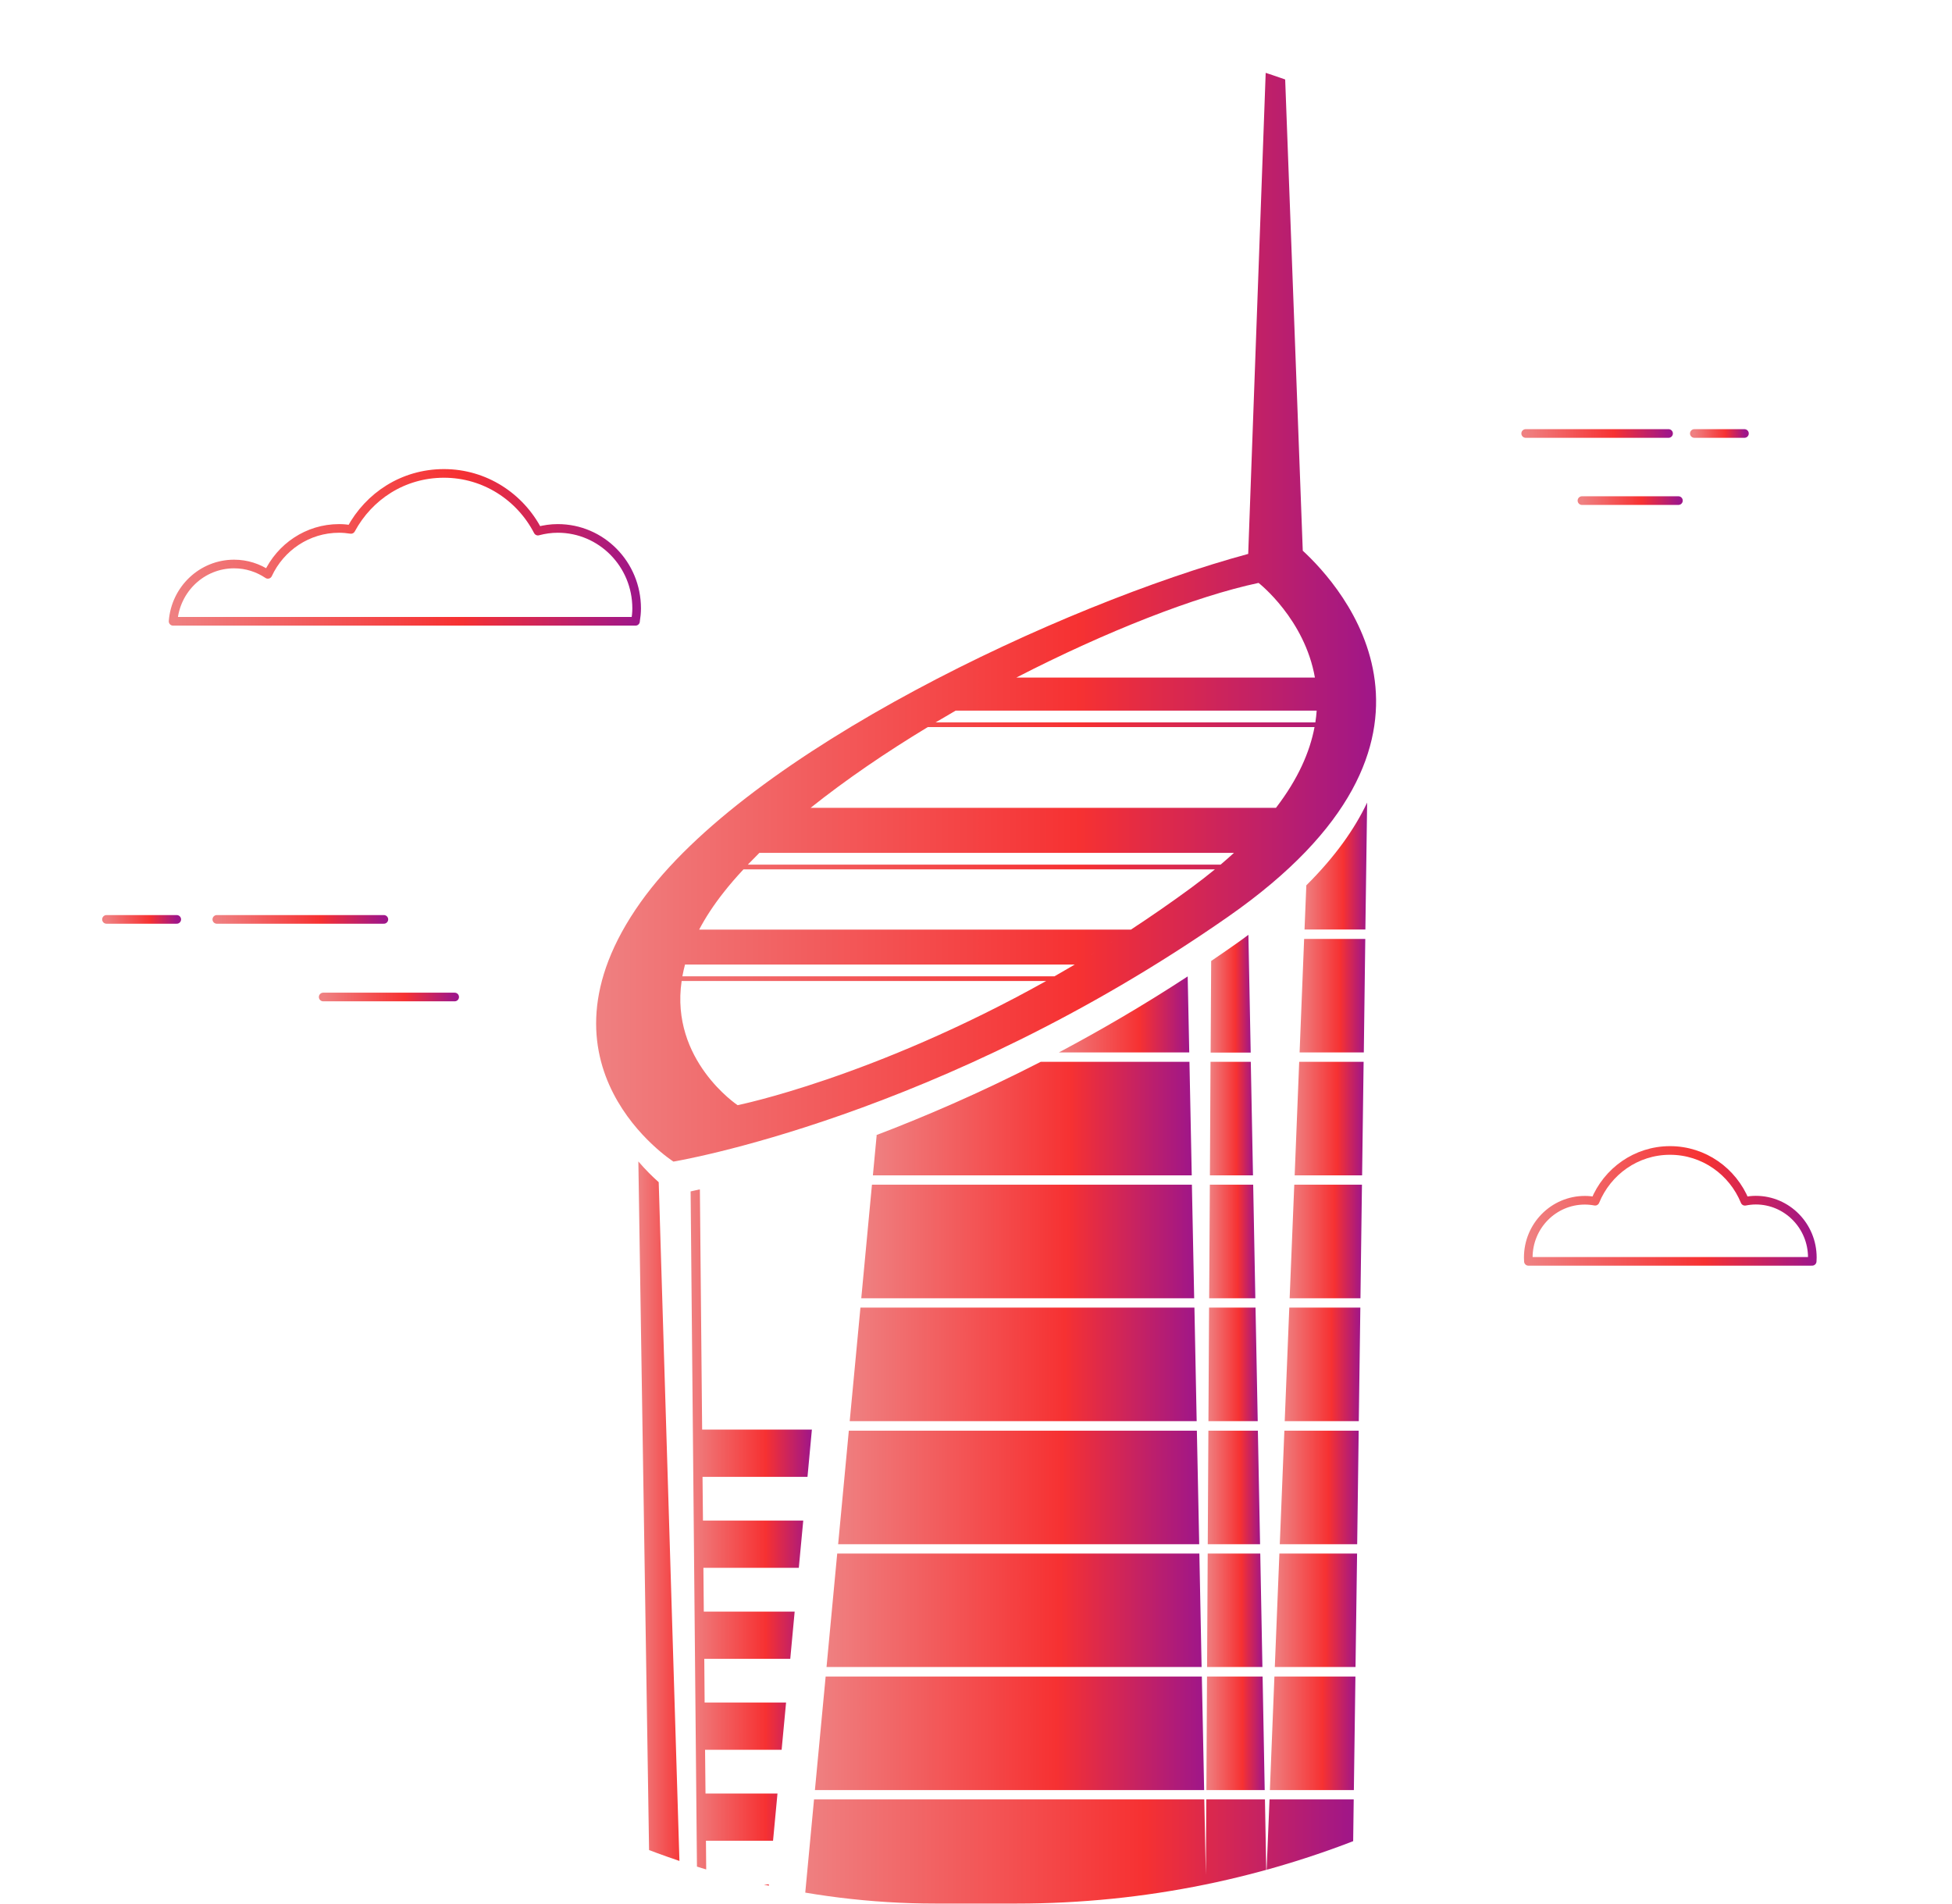 <svg width="40" height="39" viewBox="0 0 40 39" fill="none" xmlns="http://www.w3.org/2000/svg">
<g clip-path="url(#clip0_6443_15494)">
<path d="M37.135 25.841C37.136 25.814 37.138 25.789 37.138 25.763C37.138 25.115 36.62 24.588 35.979 24.588C35.903 24.588 35.829 24.597 35.757 24.611C35.507 24 34.915 23.57 34.221 23.57C33.528 23.57 32.936 24 32.687 24.61C32.618 24.597 32.548 24.59 32.476 24.59C31.836 24.59 31.317 25.115 31.317 25.764C31.317 25.791 31.319 25.817 31.32 25.842H37.133L37.135 25.841Z" stroke="url(#paint0_linear_6443_15494)" stroke-width="0.177" stroke-linecap="round" stroke-linejoin="round"/>
<path d="M13.022 12.729C13.036 12.642 13.046 12.553 13.046 12.464C13.046 11.559 12.323 10.826 11.43 10.826C11.289 10.826 11.153 10.846 11.023 10.881C10.66 10.179 9.934 9.699 9.098 9.699C8.262 9.699 7.56 10.164 7.192 10.846C7.113 10.834 7.031 10.826 6.949 10.826C6.302 10.826 5.747 11.212 5.489 11.767C5.291 11.634 5.053 11.555 4.797 11.555C4.137 11.555 3.597 12.072 3.547 12.729H13.023H13.022Z" stroke="url(#paint1_linear_6443_15494)" stroke-width="0.177" stroke-linecap="round" stroke-linejoin="round"/>
<path d="M2.182 18.836H3.622" stroke="url(#paint2_linear_6443_15494)" stroke-width="0.177" stroke-linecap="round" stroke-linejoin="round"/>
<path d="M6.623 20.426H9.317" stroke="url(#paint3_linear_6443_15494)" stroke-width="0.177" stroke-linecap="round" stroke-linejoin="round"/>
<path d="M31.264 8.881H34.192" stroke="url(#paint4_linear_6443_15494)" stroke-width="0.177" stroke-linecap="round" stroke-linejoin="round"/>
<path d="M34.72 8.881H35.747" stroke="url(#paint5_linear_6443_15494)" stroke-width="0.177" stroke-linecap="round" stroke-linejoin="round"/>
<path d="M32.417 10.256H34.394" stroke="url(#paint6_linear_6443_15494)" stroke-width="0.177" stroke-linecap="round" stroke-linejoin="round"/>
<path d="M4.443 18.836H7.866" stroke="url(#paint7_linear_6443_15494)" stroke-width="0.177" stroke-linecap="round" stroke-linejoin="round"/>
<path d="M17.965 23.254C17.939 23.264 17.913 23.273 17.888 23.282C18.911 22.895 20.075 22.396 21.326 21.754H24.374L24.421 24.08H17.887L17.965 23.253V23.254Z" fill="url(#paint8_linear_6443_15494)"/>
<path d="M17.868 24.271H24.424L24.471 26.598H17.649L17.868 24.271Z" fill="url(#paint9_linear_6443_15494)"/>
<path d="M17.632 26.789H24.476L24.522 29.116H17.412L17.632 26.789Z" fill="url(#paint10_linear_6443_15494)"/>
<path d="M17.394 29.311H24.526L24.574 31.637H17.175L17.394 29.311Z" fill="url(#paint11_linear_6443_15494)"/>
<path d="M17.156 31.828H24.577L24.623 34.153H16.937L17.156 31.828Z" fill="url(#paint12_linear_6443_15494)"/>
<path d="M24.675 36.674H16.699L16.919 34.348H24.628L24.675 36.674Z" fill="url(#paint13_linear_6443_15494)"/>
<path d="M27.74 36.865L27.71 39.192H16.462L16.681 36.865H16.689H24.678L24.71 38.41L24.719 36.865H25.921L25.95 38.435L26.015 36.865H27.74Z" fill="url(#paint14_linear_6443_15494)"/>
<path d="M25.873 34.348L25.916 36.674H24.721L24.734 34.348H25.873Z" fill="url(#paint15_linear_6443_15494)"/>
<path d="M27.775 34.348L27.743 36.674H26.022L26.115 34.348H27.775Z" fill="url(#paint16_linear_6443_15494)"/>
<path d="M25.825 31.828L25.869 34.153H24.735L24.748 31.828H25.825Z" fill="url(#paint17_linear_6443_15494)"/>
<path d="M27.809 31.828L27.777 34.153H26.123L26.217 31.828H27.809Z" fill="url(#paint18_linear_6443_15494)"/>
<path d="M25.776 29.311L25.821 31.637H24.749L24.762 29.311H25.776Z" fill="url(#paint19_linear_6443_15494)"/>
<path d="M27.842 29.311L27.811 31.637H26.225L26.319 29.311H27.842Z" fill="url(#paint20_linear_6443_15494)"/>
<path d="M25.728 26.789L25.773 29.116H24.763L24.776 26.789H25.728Z" fill="url(#paint21_linear_6443_15494)"/>
<path d="M27.876 26.789L27.844 29.116H26.326L26.42 26.789H27.876Z" fill="url(#paint22_linear_6443_15494)"/>
<path d="M25.68 24.271L25.724 26.598H24.778L24.792 24.271H25.68Z" fill="url(#paint23_linear_6443_15494)"/>
<path d="M27.909 24.271L27.878 26.598H26.427L26.522 24.271H27.909Z" fill="url(#paint24_linear_6443_15494)"/>
<path d="M25.631 21.754L25.676 24.08H24.793L24.806 21.754H25.631Z" fill="url(#paint25_linear_6443_15494)"/>
<path d="M27.943 21.754L27.912 24.08H26.53L26.623 21.754H27.943Z" fill="url(#paint26_linear_6443_15494)"/>
<path d="M24.338 20.004L24.37 21.562H21.697C22.548 21.11 23.435 20.595 24.338 20.004Z" fill="url(#paint27_linear_6443_15494)"/>
<path d="M25.582 19.152L25.629 21.565H24.808L24.819 19.688C24.989 19.573 25.161 19.454 25.333 19.333C25.418 19.272 25.502 19.213 25.582 19.152Z" fill="url(#paint28_linear_6443_15494)"/>
<path d="M27.977 19.236L27.947 21.562H26.631L26.724 19.236H27.977Z" fill="url(#paint29_linear_6443_15494)"/>
<path d="M28.015 16.443L27.979 19.043H26.732L26.769 18.138C27.359 17.552 27.759 16.984 28.015 16.443Z" fill="url(#paint30_linear_6443_15494)"/>
<path d="M14.612 63.586C14.011 62.861 13.675 61.948 13.66 61.001L13.081 23.795C13.23 23.969 13.375 24.111 13.498 24.22L14.568 59.257L14.57 59.234L14.612 63.587V63.586Z" fill="url(#paint31_linear_6443_15494)"/>
<path d="M26.696 11.28C26.565 7.79 26.436 4.299 26.305 0.809C26.301 0.716 26.226 0.641 26.133 0.641C26.04 0.641 25.964 0.715 25.961 0.809L25.578 11.348C21.78 12.377 15.328 15.393 13.129 18.482C10.737 21.842 13.8 23.798 13.8 23.798C13.8 23.798 19.255 22.904 25.169 18.779C30.356 15.163 27.481 12.003 26.693 11.28H26.696ZM26.945 13.882H20.826C22.673 12.931 24.51 12.215 25.787 11.943C25.788 11.943 25.789 11.943 25.791 11.943C25.809 11.956 26.735 12.687 26.945 13.882ZM19.583 14.559H26.981C26.975 14.638 26.967 14.718 26.954 14.8H19.172C19.308 14.719 19.445 14.639 19.583 14.559ZM14.038 19.761H22.024C22.4 19.539 22.784 19.302 23.172 19.046C22.64 19.396 22.116 19.713 21.608 20.002H13.983C14.016 19.821 14.068 19.654 14.038 19.761ZM13.968 20.098H21.438C17.887 22.082 15.115 22.642 15.115 22.642C15.115 22.642 13.73 21.724 13.968 20.098ZM23.173 19.045H14.327C14.456 18.8 14.621 18.545 14.831 18.28C14.953 18.123 15.09 17.967 15.235 17.811H24.896C24.743 17.936 24.582 18.061 24.409 18.189C23.993 18.494 23.581 18.779 23.175 19.045H23.173ZM25.012 17.714H15.324C15.401 17.634 15.48 17.554 15.561 17.473H25.286C25.199 17.553 25.107 17.633 25.012 17.714ZM26.147 16.55H16.611C17.331 15.976 18.151 15.416 19.012 14.896H26.937C26.842 15.401 26.603 15.956 26.147 16.55Z" fill="url(#paint32_linear_6443_15494)"/>
<path d="M16.544 30.257H14.396L14.405 31.153H16.46L16.369 32.121H14.414L14.422 33.018H16.284L16.194 33.985H14.432L14.439 34.881H16.108L16.017 35.848H14.448L14.457 36.745H15.932L15.841 37.712H14.466L14.474 38.608H15.757L15.666 39.576H14.484L14.492 40.472H15.581L15.491 41.439H14.501L14.707 63.418C14.707 63.471 14.666 63.514 14.613 63.514C14.561 63.514 14.519 63.471 14.518 63.419L14.152 24.409C14.208 24.397 14.27 24.384 14.34 24.367C14.34 24.374 14.342 24.38 14.342 24.387L14.388 29.289H16.637L16.547 30.256L16.544 30.257Z" fill="url(#paint33_linear_6443_15494)"/>
</g>
<defs>
<linearGradient id="paint0_linear_6443_15494" x1="31.317" y1="24.706" x2="37.138" y2="24.706" gradientUnits="userSpaceOnUse">
<stop stop-color="#EF8081"/>
<stop offset="0.62" stop-color="#F63132"/>
<stop offset="1" stop-color="#9F1689"/>
</linearGradient>
<linearGradient id="paint1_linear_6443_15494" x1="3.547" y1="11.214" x2="13.046" y2="11.214" gradientUnits="userSpaceOnUse">
<stop stop-color="#EF8081"/>
<stop offset="0.62" stop-color="#F63132"/>
<stop offset="1" stop-color="#9F1689"/>
</linearGradient>
<linearGradient id="paint2_linear_6443_15494" x1="2.182" y1="19.336" x2="3.622" y2="19.336" gradientUnits="userSpaceOnUse">
<stop stop-color="#EF8081"/>
<stop offset="0.62" stop-color="#F63132"/>
<stop offset="1" stop-color="#9F1689"/>
</linearGradient>
<linearGradient id="paint3_linear_6443_15494" x1="6.623" y1="20.926" x2="9.317" y2="20.926" gradientUnits="userSpaceOnUse">
<stop stop-color="#EF8081"/>
<stop offset="0.62" stop-color="#F63132"/>
<stop offset="1" stop-color="#9F1689"/>
</linearGradient>
<linearGradient id="paint4_linear_6443_15494" x1="31.264" y1="9.381" x2="34.192" y2="9.381" gradientUnits="userSpaceOnUse">
<stop stop-color="#EF8081"/>
<stop offset="0.62" stop-color="#F63132"/>
<stop offset="1" stop-color="#9F1689"/>
</linearGradient>
<linearGradient id="paint5_linear_6443_15494" x1="34.72" y1="9.381" x2="35.747" y2="9.381" gradientUnits="userSpaceOnUse">
<stop stop-color="#EF8081"/>
<stop offset="0.62" stop-color="#F63132"/>
<stop offset="1" stop-color="#9F1689"/>
</linearGradient>
<linearGradient id="paint6_linear_6443_15494" x1="32.417" y1="10.756" x2="34.394" y2="10.756" gradientUnits="userSpaceOnUse">
<stop stop-color="#EF8081"/>
<stop offset="0.62" stop-color="#F63132"/>
<stop offset="1" stop-color="#9F1689"/>
</linearGradient>
<linearGradient id="paint7_linear_6443_15494" x1="4.443" y1="19.336" x2="7.866" y2="19.336" gradientUnits="userSpaceOnUse">
<stop stop-color="#EF8081"/>
<stop offset="0.62" stop-color="#F63132"/>
<stop offset="1" stop-color="#9F1689"/>
</linearGradient>
<linearGradient id="paint8_linear_6443_15494" x1="17.887" y1="22.917" x2="24.421" y2="22.917" gradientUnits="userSpaceOnUse">
<stop stop-color="#EF8081"/>
<stop offset="0.62" stop-color="#F63132"/>
<stop offset="1" stop-color="#9F1689"/>
</linearGradient>
<linearGradient id="paint9_linear_6443_15494" x1="17.649" y1="25.435" x2="24.471" y2="25.435" gradientUnits="userSpaceOnUse">
<stop stop-color="#EF8081"/>
<stop offset="0.62" stop-color="#F63132"/>
<stop offset="1" stop-color="#9F1689"/>
</linearGradient>
<linearGradient id="paint10_linear_6443_15494" x1="17.412" y1="27.952" x2="24.522" y2="27.952" gradientUnits="userSpaceOnUse">
<stop stop-color="#EF8081"/>
<stop offset="0.62" stop-color="#F63132"/>
<stop offset="1" stop-color="#9F1689"/>
</linearGradient>
<linearGradient id="paint11_linear_6443_15494" x1="17.175" y1="30.474" x2="24.574" y2="30.474" gradientUnits="userSpaceOnUse">
<stop stop-color="#EF8081"/>
<stop offset="0.62" stop-color="#F63132"/>
<stop offset="1" stop-color="#9F1689"/>
</linearGradient>
<linearGradient id="paint12_linear_6443_15494" x1="16.937" y1="32.991" x2="24.623" y2="32.991" gradientUnits="userSpaceOnUse">
<stop stop-color="#EF8081"/>
<stop offset="0.62" stop-color="#F63132"/>
<stop offset="1" stop-color="#9F1689"/>
</linearGradient>
<linearGradient id="paint13_linear_6443_15494" x1="16.699" y1="35.511" x2="24.675" y2="35.511" gradientUnits="userSpaceOnUse">
<stop stop-color="#EF8081"/>
<stop offset="0.62" stop-color="#F63132"/>
<stop offset="1" stop-color="#9F1689"/>
</linearGradient>
<linearGradient id="paint14_linear_6443_15494" x1="16.462" y1="38.029" x2="27.74" y2="38.029" gradientUnits="userSpaceOnUse">
<stop stop-color="#EF8081"/>
<stop offset="0.62" stop-color="#F63132"/>
<stop offset="1" stop-color="#9F1689"/>
</linearGradient>
<linearGradient id="paint15_linear_6443_15494" x1="24.721" y1="35.511" x2="25.916" y2="35.511" gradientUnits="userSpaceOnUse">
<stop stop-color="#EF8081"/>
<stop offset="0.62" stop-color="#F63132"/>
<stop offset="1" stop-color="#9F1689"/>
</linearGradient>
<linearGradient id="paint16_linear_6443_15494" x1="26.022" y1="35.511" x2="27.775" y2="35.511" gradientUnits="userSpaceOnUse">
<stop stop-color="#EF8081"/>
<stop offset="0.62" stop-color="#F63132"/>
<stop offset="1" stop-color="#9F1689"/>
</linearGradient>
<linearGradient id="paint17_linear_6443_15494" x1="24.735" y1="32.991" x2="25.869" y2="32.991" gradientUnits="userSpaceOnUse">
<stop stop-color="#EF8081"/>
<stop offset="0.62" stop-color="#F63132"/>
<stop offset="1" stop-color="#9F1689"/>
</linearGradient>
<linearGradient id="paint18_linear_6443_15494" x1="26.123" y1="32.991" x2="27.809" y2="32.991" gradientUnits="userSpaceOnUse">
<stop stop-color="#EF8081"/>
<stop offset="0.62" stop-color="#F63132"/>
<stop offset="1" stop-color="#9F1689"/>
</linearGradient>
<linearGradient id="paint19_linear_6443_15494" x1="24.749" y1="30.474" x2="25.821" y2="30.474" gradientUnits="userSpaceOnUse">
<stop stop-color="#EF8081"/>
<stop offset="0.62" stop-color="#F63132"/>
<stop offset="1" stop-color="#9F1689"/>
</linearGradient>
<linearGradient id="paint20_linear_6443_15494" x1="26.225" y1="30.474" x2="27.842" y2="30.474" gradientUnits="userSpaceOnUse">
<stop stop-color="#EF8081"/>
<stop offset="0.62" stop-color="#F63132"/>
<stop offset="1" stop-color="#9F1689"/>
</linearGradient>
<linearGradient id="paint21_linear_6443_15494" x1="24.763" y1="27.952" x2="25.773" y2="27.952" gradientUnits="userSpaceOnUse">
<stop stop-color="#EF8081"/>
<stop offset="0.62" stop-color="#F63132"/>
<stop offset="1" stop-color="#9F1689"/>
</linearGradient>
<linearGradient id="paint22_linear_6443_15494" x1="26.326" y1="27.952" x2="27.876" y2="27.952" gradientUnits="userSpaceOnUse">
<stop stop-color="#EF8081"/>
<stop offset="0.62" stop-color="#F63132"/>
<stop offset="1" stop-color="#9F1689"/>
</linearGradient>
<linearGradient id="paint23_linear_6443_15494" x1="24.778" y1="25.435" x2="25.724" y2="25.435" gradientUnits="userSpaceOnUse">
<stop stop-color="#EF8081"/>
<stop offset="0.62" stop-color="#F63132"/>
<stop offset="1" stop-color="#9F1689"/>
</linearGradient>
<linearGradient id="paint24_linear_6443_15494" x1="26.427" y1="25.435" x2="27.909" y2="25.435" gradientUnits="userSpaceOnUse">
<stop stop-color="#EF8081"/>
<stop offset="0.62" stop-color="#F63132"/>
<stop offset="1" stop-color="#9F1689"/>
</linearGradient>
<linearGradient id="paint25_linear_6443_15494" x1="24.793" y1="22.917" x2="25.676" y2="22.917" gradientUnits="userSpaceOnUse">
<stop stop-color="#EF8081"/>
<stop offset="0.62" stop-color="#F63132"/>
<stop offset="1" stop-color="#9F1689"/>
</linearGradient>
<linearGradient id="paint26_linear_6443_15494" x1="26.53" y1="22.917" x2="27.943" y2="22.917" gradientUnits="userSpaceOnUse">
<stop stop-color="#EF8081"/>
<stop offset="0.62" stop-color="#F63132"/>
<stop offset="1" stop-color="#9F1689"/>
</linearGradient>
<linearGradient id="paint27_linear_6443_15494" x1="21.697" y1="20.783" x2="24.37" y2="20.783" gradientUnits="userSpaceOnUse">
<stop stop-color="#EF8081"/>
<stop offset="0.62" stop-color="#F63132"/>
<stop offset="1" stop-color="#9F1689"/>
</linearGradient>
<linearGradient id="paint28_linear_6443_15494" x1="24.808" y1="20.359" x2="25.629" y2="20.359" gradientUnits="userSpaceOnUse">
<stop stop-color="#EF8081"/>
<stop offset="0.62" stop-color="#F63132"/>
<stop offset="1" stop-color="#9F1689"/>
</linearGradient>
<linearGradient id="paint29_linear_6443_15494" x1="26.631" y1="20.399" x2="27.977" y2="20.399" gradientUnits="userSpaceOnUse">
<stop stop-color="#EF8081"/>
<stop offset="0.62" stop-color="#F63132"/>
<stop offset="1" stop-color="#9F1689"/>
</linearGradient>
<linearGradient id="paint30_linear_6443_15494" x1="26.732" y1="17.743" x2="28.015" y2="17.743" gradientUnits="userSpaceOnUse">
<stop stop-color="#EF8081"/>
<stop offset="0.62" stop-color="#F63132"/>
<stop offset="1" stop-color="#9F1689"/>
</linearGradient>
<linearGradient id="paint31_linear_6443_15494" x1="13.081" y1="43.691" x2="14.612" y2="43.691" gradientUnits="userSpaceOnUse">
<stop stop-color="#EF8081"/>
<stop offset="0.62" stop-color="#F63132"/>
<stop offset="1" stop-color="#9F1689"/>
</linearGradient>
<linearGradient id="paint32_linear_6443_15494" x1="12.216" y1="12.22" x2="28.199" y2="12.22" gradientUnits="userSpaceOnUse">
<stop stop-color="#EF8081"/>
<stop offset="0.62" stop-color="#F63132"/>
<stop offset="1" stop-color="#9F1689"/>
</linearGradient>
<linearGradient id="paint33_linear_6443_15494" x1="14.152" y1="43.941" x2="16.637" y2="43.941" gradientUnits="userSpaceOnUse">
<stop stop-color="#EF8081"/>
<stop offset="0.62" stop-color="#F63132"/>
<stop offset="1" stop-color="#9F1689"/>
</linearGradient>
<clipPath id="clip0_6443_15494">
<rect y="0.666" width="40" height="38.333" rx="19.167" fill="white"/>
</clipPath>
</defs>
</svg>
